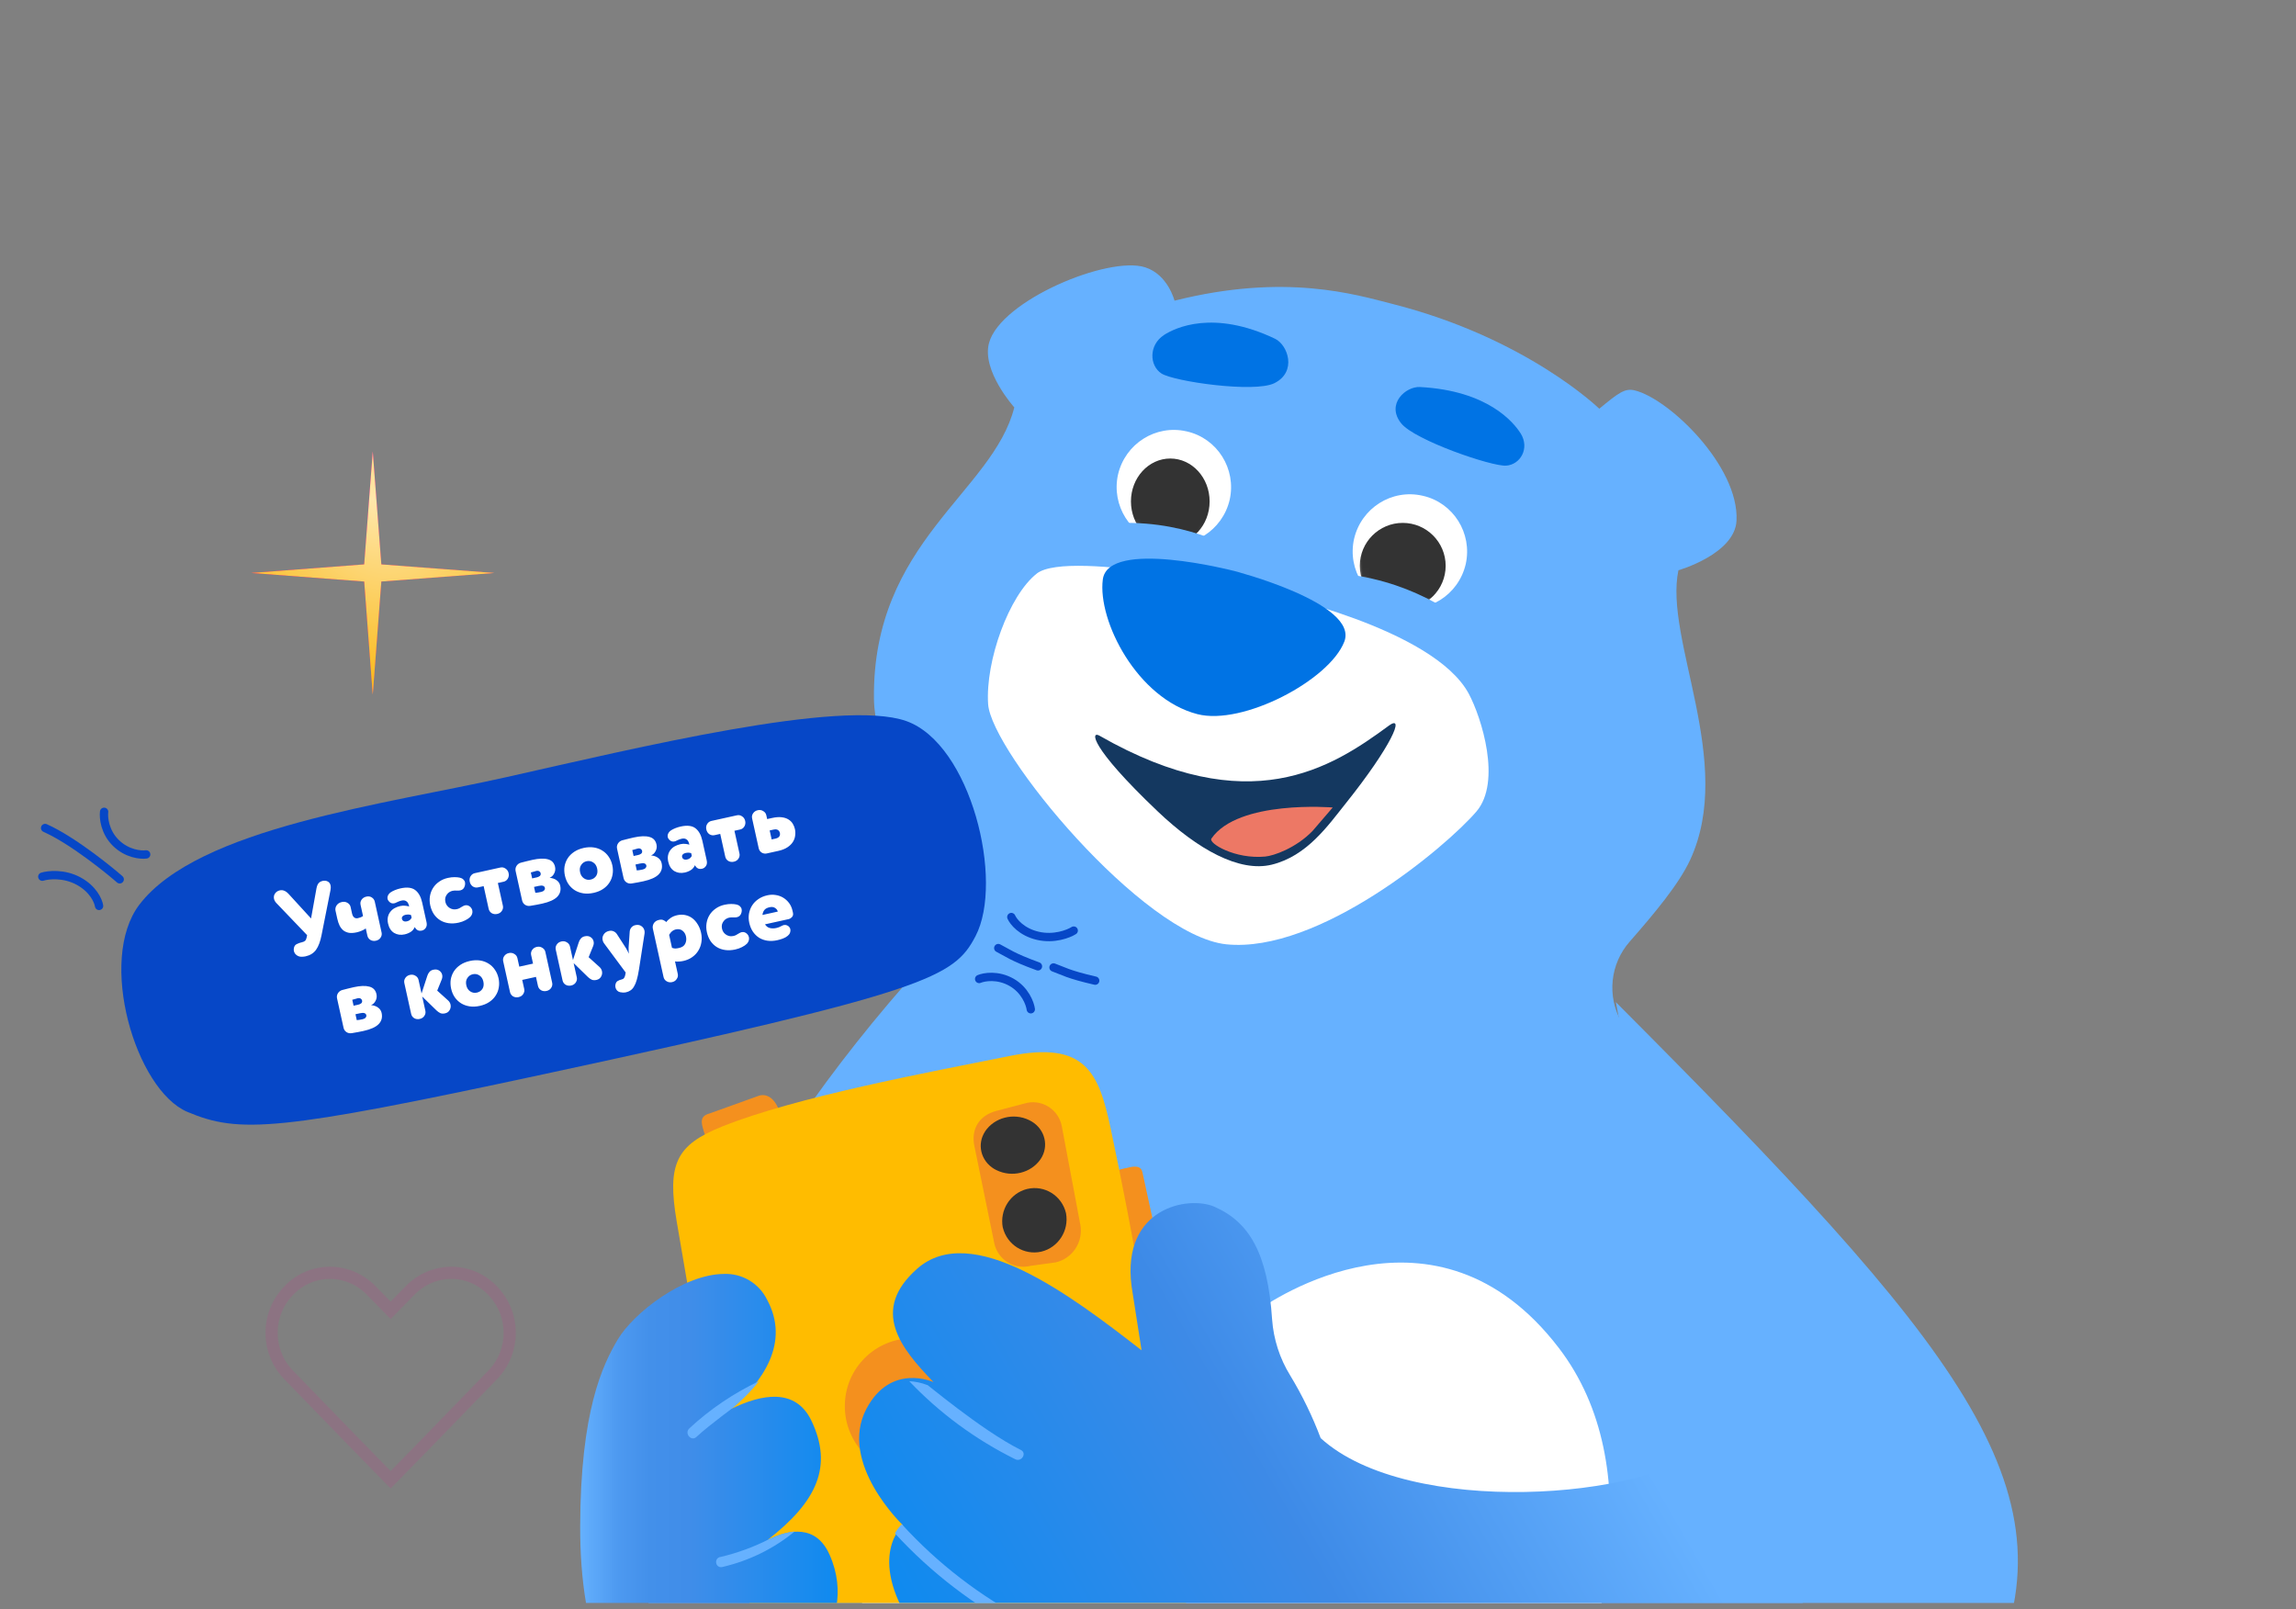 <svg width="321" height="225" viewBox="0 0 321 225" fill="none" xmlns="http://www.w3.org/2000/svg">
<rect x="0" y="0" width="321" height="225" fill="#808080" stroke="none"/>
<g clip-path="url(#clip0_948_5766)">
<g clip-path="url(#clip1_948_5766)">
<path d="M129.164 134.621C131.395 129.372 131.342 123.427 129.02 118.22C126.06 111.612 122.254 103.8 122.185 97.657C121.95 75.755 138.806 68.842 141.808 56.958C141.808 56.958 137.219 51.864 138.273 47.957C139.87 42.013 154.958 35.725 160.101 37.373C163.295 38.39 164.206 42.039 164.206 42.039C179.725 38.133 189.547 41.194 194.664 42.489C213.468 47.262 223.593 57.145 223.593 57.145C226.346 54.865 227.192 54.255 228.55 54.582C233.341 55.743 243.132 65.155 242.781 72.775C242.568 77.462 234.656 79.731 234.656 79.731C232.628 89.432 242.605 106.513 236.312 120.189C234.758 123.571 231.324 127.681 227.863 131.63C225.105 134.744 224.632 139.282 226.692 142.899C235.801 158.914 258.8 203.856 250.239 236.106L93.255 234.095C93.255 234.095 74.387 195.461 129.159 134.648" fill="#66B1FF"/>
<path d="M133.281 179.932C154.786 161.282 174.155 181.6 175.713 183.301C177.586 181.943 200.723 165.928 217.957 188.487C230.647 205.101 224.181 230.248 216.11 248.299L125.483 249.106C119.703 229.98 114.415 196.294 133.281 179.932Z" fill="white"/>
<path d="M144.941 80.194C149.48 76.647 177.21 82.913 177.21 82.913C177.21 82.913 200.376 87.763 205.344 96.986C207.117 100.289 209.978 109.311 206.406 113.472C202.122 118.46 184.35 133.339 171.446 132.025C159.767 130.789 138.582 105.123 138.147 98.433C137.754 92.385 141.077 83.225 144.957 80.188" fill="white"/>
<path d="M162.726 46.844C164.297 45.825 169.632 43.247 178.258 47.36C180.053 48.217 181.368 51.972 178.178 53.569C175.399 54.965 164.068 53.328 162.374 52.213C160.681 51.098 160.596 48.234 162.731 46.844" fill="#0073E4"/>
<path d="M212.598 60.597C211.642 59.071 208.031 54.612 198.522 54.11C196.556 54.002 193.736 56.465 195.889 59.178C197.764 61.544 208.581 65.251 210.579 65.102C212.577 64.954 213.891 62.665 212.603 60.597" fill="#0073E4"/>
<path d="M172.483 79.808C172.483 79.808 190.032 84.327 187.942 89.718C185.853 95.109 173.741 101.479 167.408 99.846C158.969 97.668 153.441 86.778 154.182 81.022C154.923 75.267 172.467 79.808 172.467 79.808" fill="#0073E4"/>
<path d="M194.119 101.495C186.159 107.347 174.649 114.842 153.705 102.851C152.501 102.16 152.265 104.311 161.832 113.419C167.464 118.779 173.278 121.987 177.786 120.893C182.732 119.695 185.688 115.397 188.161 112.304C194.489 104.39 196.566 99.689 194.114 101.49" fill="#143860"/>
<path d="M189.309 75.347C188.352 79.657 191.037 83.928 195.3 84.894C195.316 84.894 195.332 84.899 195.354 84.905C199.644 85.886 203.917 83.192 204.922 78.866C205.878 74.556 203.193 70.285 198.93 69.319C198.914 69.319 198.898 69.314 198.877 69.308C194.587 68.326 190.313 71.021 189.309 75.347Z" fill="white"/>
<path d="M156.307 66.357C155.355 70.667 158.042 74.939 162.314 75.899C162.325 75.899 162.335 75.899 162.346 75.905C166.639 76.887 170.916 74.191 171.922 69.865C172.879 65.555 170.192 61.283 165.926 60.317C165.909 60.317 165.893 60.312 165.872 60.306C161.578 59.33 157.307 62.03 156.307 66.357Z" fill="white"/>
<path d="M160.629 176.795L158.962 177.079C157.996 177.248 157.072 176.611 156.897 175.653L155.123 164.669C154.953 163.716 157.518 163.295 157.518 163.295C158.782 162.958 159.567 163.011 159.737 163.964L162.09 174.789C162.254 175.742 161.612 176.648 160.645 176.816H160.635" fill="#F4901E"/>
<path d="M108.92 155.251L109.016 155.56C109.397 156.789 108.647 158.075 107.351 158.434C107.345 158.434 107.34 158.434 107.329 158.439L101.561 160.013C100.249 160.372 98.877 159.669 98.481 158.434L98.385 158.125C97.999 156.896 97.849 156.041 99.188 155.681L106.167 153.172C107.484 152.812 108.513 153.997 108.898 155.231" fill="#F4901E"/>
<path d="M118.514 248.464C129.069 249.861 156.574 248.544 156.574 248.544C162.231 247.926 167.626 245.346 167.077 237.847C165.689 218.814 161.852 188.764 155.299 157.856C153.628 149.973 151.803 145.512 141.199 147.633C129.785 149.92 111.181 153.384 100.935 157.51C94.569 160.073 93.224 162.68 94.611 170.792C98.005 190.587 103.385 222.774 109.607 241.946C111.176 246.775 113.503 247.809 118.508 248.459" fill="#FFBC00"/>
<path d="M144.052 176.983L147.605 176.494C149.964 175.941 151.476 173.627 151.041 171.239L148.448 157.46C148.024 155.226 145.882 153.758 143.655 154.178C143.533 154.199 143.405 154.231 143.283 154.269L139.243 155.332C136.91 155.96 135.743 157.848 136.221 160.193L139.004 173.792C139.466 176.036 141.65 177.483 143.888 177.02C143.941 177.01 143.999 176.999 144.052 176.983Z" fill="#F4901E"/>
<path d="M137.737 158.169C136.55 159.951 137.114 162.302 138.99 163.426C139.093 163.488 139.202 163.545 139.31 163.596C141.48 164.669 144.159 164.001 145.487 162.056C146.681 160.279 146.122 157.928 144.245 156.799C144.121 156.722 143.991 156.655 143.86 156.593C141.686 155.546 139.023 156.239 137.716 158.19" fill="#333333"/>
<path d="M140.201 171.613C140.783 174.038 143.174 175.54 145.581 174.995C147.961 174.422 149.483 172.058 149.038 169.622C148.466 167.169 146.037 165.651 143.614 166.229H143.603C141.24 166.824 139.745 169.183 140.195 171.608" fill="#333333"/>
<path d="M118.116 196.511C118.063 201.757 122.274 206.053 127.52 206.106C132.766 206.159 137.062 201.947 137.115 196.701C137.168 191.455 132.956 187.159 127.71 187.107C127.679 187.107 127.647 187.107 127.615 187.107C122.396 187.085 118.147 191.292 118.116 196.511Z" fill="#F4901E"/>
<path d="M127.501 227.25C121.183 217.536 126.229 213.235 126.229 213.235C126.229 213.235 117.111 204.548 121.145 196.945C124.568 190.496 130.519 193.237 130.519 193.237C125.851 188.428 121.694 183.197 128.193 177.411C135.816 170.625 149.645 181.044 159.599 188.786L158.199 179.799C156.799 168.798 166.183 167.136 169.792 168.718C174.663 170.855 177.244 175.226 177.851 184.469C178.053 187.247 178.921 189.935 180.38 192.302C182.067 195.085 183.493 198.019 184.638 201.064C196.934 212.284 230.746 209.543 238.139 202.208C239.986 200.375 240.683 197.837 238.634 192.686C233.109 178.795 225.907 140.106 225.907 140.106C273.723 188.07 290.405 208.026 278.338 233.966C265.366 261.861 217.097 271.693 165.88 254.803C165.88 254.793 140.617 247.414 127.501 227.25Z" fill="url(#paint0_linear_948_5766)"/>
<path d="M127.115 193.106C127.985 193.147 128.84 193.332 129.646 193.649C128.966 192.968 137.15 199.958 142.723 202.722C143.614 203.162 142.829 204.457 141.937 204.016C136.374 201.258 131.355 197.564 127.121 193.106" fill="#66B1FF"/>
<path d="M125.121 214.378C125.373 213.905 125.7 213.479 126.086 213.106C131.11 218.624 137.082 223.21 143.72 226.663C144.621 227.131 143.822 228.477 142.916 228.009C136.225 224.529 130.203 219.922 125.115 214.383" fill="#66B1FF"/>
<path d="M107.231 181.689C110.527 187.745 106.588 193.214 102.244 196.979C106.444 194.912 111.224 193.988 113.446 198.64C116.477 204.99 114.249 209.935 107.284 215.324C110.373 213.781 114.095 213.135 115.977 217.359C120.629 227.805 109.517 235.923 109.517 235.923C108.247 241.264 103.339 243.128 99.097 243.106C85.05 243.048 81.078 227.896 81.115 213.396C81.158 197.316 84.22 190.891 86.363 187.286C88.575 183.547 95.619 178.111 101.25 178.111C103.77 178.02 106.109 179.419 107.231 181.689Z" fill="url(#paint1_linear_948_5766)"/>
<path d="M96.374 199.704C99.262 197.021 102.549 194.799 106.115 193.106C105.105 194.38 103.969 195.554 102.723 196.607C103.017 196.466 99.278 199.117 97.363 200.904C96.632 201.586 95.643 200.38 96.369 199.72" fill="#66B1FF"/>
<path d="M100.703 217.69C103.103 217.126 105.421 216.273 107.598 215.16C108.694 214.616 109.884 214.258 111.115 214.106C108.216 216.504 104.745 218.21 100.999 219.082C100.038 219.308 99.747 217.896 100.703 217.675" fill="#66B1FF"/>
<path d="M186.326 112.895C186.326 112.895 173.093 111.79 169.36 117.251C168.931 117.881 172.639 120.156 176.885 119.757C178.086 119.644 181.146 118.587 183.48 116.205" fill="#ED7865"/>
<mask id="mask0_948_5766" style="mask-type:luminance" maskUnits="userSpaceOnUse" x="189" y="69" width="17" height="17">
<path d="M189.309 75.347C188.352 79.657 191.037 83.928 195.3 84.894C195.316 84.894 195.332 84.899 195.354 84.905C199.644 85.886 203.917 83.192 204.922 78.866C205.878 74.556 203.193 70.285 198.93 69.319C198.914 69.319 198.898 69.314 198.877 69.308C194.587 68.326 190.313 71.021 189.309 75.347Z" fill="white"/>
</mask>
<g mask="url(#mask0_948_5766)">
<path d="M202.115 79.106C202.115 82.418 199.427 85.106 196.115 85.106C192.803 85.106 190.115 82.418 190.115 79.106C190.115 75.795 192.803 73.106 196.115 73.106C199.427 73.106 202.115 75.795 202.115 79.106Z" fill="#333333"/>
</g>
<mask id="mask1_948_5766" style="mask-type:luminance" maskUnits="userSpaceOnUse" x="156" y="60" width="17" height="17">
<path d="M156.307 66.357C155.355 70.667 158.042 74.939 162.314 75.899C162.325 75.899 162.335 75.899 162.346 75.905C166.639 76.887 170.916 74.191 171.922 69.865C172.879 65.555 170.192 61.283 165.926 60.317C165.909 60.317 165.893 60.312 165.872 60.306C161.578 59.33 157.307 62.03 156.307 66.357Z" fill="white"/>
</mask>
<g mask="url(#mask1_948_5766)">
<path d="M169.115 70.106C169.115 73.42 166.652 76.106 163.615 76.106C160.578 76.106 158.115 73.42 158.115 70.106C158.115 66.793 160.578 64.106 163.615 64.106C166.652 64.106 169.115 66.793 169.115 70.106Z" fill="#333333"/>
</g>
<path d="M204.115 86.522C204.115 86.522 197.11 80.675 186.115 80.106V83.738L201.978 91.106L204.115 86.522Z" fill="#66B1FF"/>
<path d="M172.115 76.604C172.115 76.604 163.831 71.598 152.115 73.564L154.5 77.275L171.509 78.106L172.115 76.604Z" fill="#66B1FF"/>
</g>
<path d="M144.115 141.106C144.005 140.294 143.307 138.399 141.398 137.325C139.489 136.252 137.6 136.576 136.894 136.873" stroke="#0647C7" stroke-width="1.165" stroke-linecap="round"/>
<path d="M150.115 130.106C149.384 130.57 147.352 131.364 145.082 130.833C142.812 130.303 141.676 128.866 141.391 128.213" stroke="#0647C7" stroke-width="1.165" stroke-linecap="round"/>
<path d="M145.115 135.106C141.41 133.754 140.822 133.183 139.566 132.551" stroke="#0647C7" stroke-width="1.165" stroke-linecap="round"/>
<path d="M153.115 137.106C149.27 136.227 148.616 135.733 147.292 135.263" stroke="#0647C7" stroke-width="1.165" stroke-linecap="round"/>
</g>
<path d="M70.845 108.643C88.839 104.604 117.651 97.614 126.694 100.809C135.737 104.005 140.416 123.171 136.389 130.883C133.371 136.663 129.753 138.63 75.888 150.215C38.877 158.176 33.445 158.514 26.203 155.457C18.961 152.4 13.576 134.222 19.491 126.473C27.71 115.708 53.865 112.455 70.845 108.643Z" fill="#0647C7"/>
<path d="M38.311 125.677C38.251 125.403 38.297 125.152 38.45 124.924C38.613 124.693 38.835 124.547 39.118 124.484C39.347 124.434 39.565 124.455 39.771 124.549C39.975 124.633 40.188 124.799 40.41 125.047L43.488 128.411L44.249 124.185C44.311 123.875 44.407 123.641 44.539 123.482C44.67 123.324 44.864 123.216 45.12 123.159C45.377 123.103 45.61 123.13 45.82 123.241C46.028 123.344 46.162 123.532 46.222 123.806C46.257 123.965 46.253 124.174 46.208 124.434L44.952 130.756C44.783 131.628 44.529 132.304 44.191 132.786C43.851 133.26 43.359 133.568 42.714 133.71C42.546 133.747 42.36 133.765 42.156 133.764C41.916 133.77 41.692 133.699 41.483 133.551C41.275 133.403 41.143 133.205 41.088 132.957C41.063 132.842 41.062 132.713 41.086 132.569C41.135 132.289 41.269 132.098 41.487 131.994C41.712 131.879 41.965 131.791 42.248 131.728C42.425 131.689 42.563 131.622 42.662 131.526C42.761 131.43 42.832 131.271 42.876 131.048L42.934 130.743L38.651 126.269C38.469 126.078 38.356 125.88 38.311 125.677ZM49.215 127.703C49.275 127.977 49.378 128.167 49.522 128.274C49.666 128.382 49.835 128.414 50.029 128.371C50.136 128.347 50.262 128.31 50.408 128.26C50.552 128.2 50.668 128.137 50.755 128.072L50.41 126.508C50.353 126.252 50.398 126.015 50.545 125.797C50.698 125.569 50.925 125.422 51.225 125.355C51.517 125.291 51.771 125.332 51.989 125.479C52.205 125.616 52.341 125.813 52.398 126.069L53.349 130.376C53.406 130.632 53.358 130.874 53.205 131.102C53.058 131.32 52.843 131.46 52.561 131.522C52.278 131.585 52.02 131.549 51.787 131.415C51.56 131.271 51.419 131.071 51.362 130.814L51.139 129.807C50.98 129.926 50.786 130.034 50.557 130.13C50.338 130.225 50.108 130.299 49.87 130.352C49.464 130.441 49.107 130.464 48.801 130.421C48.502 130.366 48.241 130.257 48.02 130.093C47.805 129.918 47.626 129.694 47.482 129.42C47.345 129.135 47.235 128.807 47.153 128.436L46.91 127.336C46.853 127.08 46.901 126.833 47.052 126.596C47.211 126.348 47.458 126.187 47.793 126.113C48.093 126.047 48.357 126.086 48.584 126.23C48.817 126.364 48.962 126.559 49.019 126.815L49.215 127.703ZM56.562 130.639C56.024 130.758 55.536 130.69 55.1 130.434C54.67 130.167 54.388 129.729 54.253 129.12C54.179 128.784 54.172 128.48 54.232 128.207C54.292 127.935 54.402 127.697 54.561 127.496C54.718 127.285 54.916 127.111 55.155 126.975C55.402 126.837 55.672 126.736 55.963 126.672C56.228 126.613 56.471 126.601 56.692 126.636C56.92 126.66 57.09 126.696 57.203 126.746L57.176 126.626C57.108 126.317 56.983 126.109 56.802 126C56.627 125.881 56.412 125.85 56.156 125.907C55.997 125.942 55.849 125.988 55.714 126.046C55.585 126.093 55.463 126.148 55.347 126.21C55.307 126.238 55.269 126.255 55.234 126.263C55.199 126.271 55.163 126.279 55.128 126.287C54.96 126.324 54.799 126.308 54.645 126.24C54.5 126.17 54.377 126.054 54.276 125.891C54.236 125.835 54.207 125.767 54.189 125.688C54.15 125.511 54.172 125.339 54.256 125.173C54.347 124.995 54.477 124.851 54.647 124.739C54.792 124.642 54.983 124.544 55.221 124.445C55.468 124.345 55.723 124.265 55.988 124.207C56.898 124.006 57.587 124.085 58.056 124.445C58.525 124.805 58.848 125.387 59.026 126.19L59.632 128.933C59.702 129.251 59.668 129.514 59.528 129.72C59.389 129.927 59.213 130.054 59.001 130.101C58.745 130.157 58.536 130.138 58.377 130.044C58.217 129.95 58.084 129.808 57.977 129.618C57.877 129.881 57.699 130.101 57.442 130.278C57.182 130.447 56.889 130.567 56.562 130.639ZM57.466 127.938C57.252 127.847 56.985 127.836 56.667 127.906C56.499 127.943 56.371 128.013 56.283 128.116C56.192 128.21 56.164 128.332 56.197 128.482C56.226 128.615 56.304 128.714 56.429 128.779C56.555 128.843 56.701 128.857 56.869 128.82C57.072 128.776 57.224 128.705 57.323 128.609C57.429 128.502 57.504 128.402 57.548 128.309L57.466 127.938ZM64.358 124.485C64.226 124.514 64.061 124.523 63.864 124.511C63.761 124.506 63.659 124.505 63.558 124.509C63.465 124.511 63.371 124.522 63.273 124.544C63.114 124.579 62.966 124.64 62.827 124.726C62.689 124.812 62.571 124.926 62.472 125.068C62.372 125.202 62.3 125.356 62.255 125.533C62.22 125.708 62.225 125.901 62.272 126.113C62.317 126.316 62.397 126.488 62.512 126.63C62.626 126.771 62.758 126.886 62.907 126.973C63.054 127.052 63.21 127.106 63.374 127.134C63.544 127.152 63.709 127.144 63.868 127.109C63.992 127.081 64.108 127.042 64.217 126.99C64.326 126.938 64.424 126.879 64.512 126.814C64.592 126.759 64.675 126.713 64.759 126.676C64.842 126.63 64.927 126.597 65.016 126.577C65.298 126.515 65.558 126.601 65.795 126.836C65.917 126.967 65.995 127.111 66.03 127.27C66.07 127.447 66.061 127.616 66.003 127.777C65.946 127.938 65.861 128.077 65.748 128.194C65.581 128.361 65.352 128.518 65.06 128.666C64.778 128.812 64.464 128.923 64.119 128.999C63.625 129.108 63.157 129.132 62.718 129.072C62.278 129.011 61.887 128.875 61.544 128.664C61.201 128.453 60.907 128.17 60.662 127.816C60.425 127.461 60.256 127.049 60.152 126.581C60.056 126.148 60.042 125.725 60.108 125.312C60.174 124.899 60.313 124.521 60.524 124.178C60.742 123.824 61.028 123.525 61.382 123.28C61.734 123.026 62.144 122.848 62.612 122.744C62.947 122.67 63.259 122.634 63.547 122.635C63.834 122.637 64.08 122.661 64.285 122.708C64.48 122.749 64.641 122.829 64.769 122.949C64.896 123.06 64.977 123.195 65.012 123.354C65.043 123.495 65.037 123.654 64.992 123.831C64.897 124.195 64.685 124.413 64.358 124.485ZM70.308 126.632C70.365 126.888 70.316 127.13 70.163 127.359C70.017 127.576 69.802 127.716 69.519 127.779C69.237 127.841 68.979 127.806 68.745 127.672C68.519 127.527 68.377 127.327 68.32 127.071L67.618 123.891L66.823 124.066C66.566 124.123 66.325 124.079 66.098 123.934C65.879 123.779 65.738 123.56 65.675 123.277C65.613 122.995 65.649 122.741 65.785 122.516C65.927 122.281 66.127 122.135 66.383 122.079L69.961 121.289C70.217 121.232 70.455 121.282 70.675 121.437C70.901 121.582 71.046 121.795 71.108 122.078C71.171 122.36 71.13 122.619 70.988 122.855C70.852 123.079 70.656 123.22 70.4 123.276L69.605 123.452L70.308 126.632ZM74.425 120.22C75.335 120.019 76.061 119.993 76.603 120.142C77.144 120.282 77.476 120.63 77.599 121.187C77.64 121.372 77.646 121.547 77.617 121.711C77.588 121.875 77.534 122.026 77.453 122.164C77.382 122.3 77.292 122.417 77.183 122.515C77.073 122.605 76.96 122.676 76.842 122.73C77.238 122.763 77.564 122.876 77.82 123.07C78.083 123.253 78.25 123.503 78.32 123.821C78.457 124.439 78.317 124.961 77.902 125.386C77.493 125.801 76.79 126.118 75.791 126.339C75.57 126.387 75.309 126.441 75.007 126.498C74.713 126.554 74.423 126.604 74.136 126.648C73.868 126.689 73.625 126.641 73.409 126.503C73.192 126.357 73.054 126.151 72.995 125.886L72.09 121.792C72.033 121.535 72.073 121.295 72.208 121.071C72.353 120.844 72.551 120.694 72.804 120.62C73.049 120.556 73.308 120.49 73.579 120.421C73.86 120.349 74.142 120.282 74.425 120.22ZM74.845 124.824C74.918 124.818 75.035 124.805 75.198 124.788C75.368 124.76 75.524 124.73 75.665 124.699C75.85 124.658 75.987 124.586 76.076 124.483C76.171 124.369 76.206 124.255 76.181 124.14C76.114 123.84 75.821 123.747 75.299 123.862L74.663 124.003L74.845 124.824ZM74.4 122.81L75.062 122.664C75.212 122.631 75.347 122.569 75.466 122.478C75.583 122.378 75.623 122.244 75.585 122.076C75.56 121.961 75.494 121.874 75.388 121.814C75.281 121.745 75.138 121.73 74.962 121.769C74.9 121.783 74.83 121.803 74.753 121.829C74.673 121.847 74.595 121.869 74.517 121.895C74.446 121.911 74.381 121.93 74.321 121.952C74.268 121.964 74.233 121.972 74.215 121.976L74.4 122.81ZM82.987 124.833C82.475 124.947 81.998 124.968 81.557 124.899C81.115 124.83 80.717 124.686 80.363 124.468C80.018 124.247 79.724 123.965 79.481 123.62C79.247 123.274 79.08 122.875 78.98 122.424C78.881 121.974 78.864 121.542 78.93 121.129C79.005 120.714 79.153 120.334 79.373 119.989C79.602 119.642 79.902 119.344 80.274 119.096C80.645 118.847 81.087 118.666 81.599 118.553C82.111 118.44 82.588 118.418 83.03 118.487C83.471 118.556 83.865 118.701 84.21 118.922C84.564 119.14 84.858 119.422 85.092 119.769C85.335 120.114 85.506 120.511 85.606 120.962C85.706 121.412 85.718 121.845 85.643 122.26C85.576 122.673 85.429 123.053 85.2 123.4C84.98 123.745 84.684 124.042 84.313 124.291C83.942 124.539 83.5 124.72 82.987 124.833ZM82.009 120.408C81.691 120.478 81.438 120.654 81.25 120.937C81.061 121.21 81.011 121.55 81.101 121.956C81.185 122.336 81.368 122.62 81.65 122.808C81.933 122.996 82.242 123.053 82.577 122.978C82.913 122.904 83.171 122.731 83.352 122.46C83.531 122.18 83.576 121.836 83.486 121.43C83.4 121.041 83.217 120.757 82.936 120.578C82.654 120.391 82.345 120.334 82.009 120.408ZM88.607 117.089C89.517 116.888 90.243 116.862 90.786 117.011C91.326 117.151 91.658 117.5 91.781 118.056C91.822 118.242 91.829 118.416 91.8 118.58C91.771 118.744 91.717 118.895 91.636 119.033C91.564 119.169 91.474 119.287 91.366 119.385C91.256 119.474 91.142 119.545 91.025 119.599C91.421 119.632 91.747 119.745 92.003 119.939C92.266 120.122 92.432 120.372 92.503 120.69C92.639 121.308 92.5 121.83 92.084 122.255C91.676 122.67 90.972 122.987 89.974 123.208C89.753 123.256 89.492 123.31 89.189 123.367C88.896 123.423 88.606 123.473 88.319 123.517C88.05 123.558 87.808 123.51 87.592 123.372C87.374 123.226 87.236 123.02 87.178 122.755L86.272 118.661C86.216 118.405 86.255 118.164 86.391 117.94C86.536 117.713 86.734 117.563 86.986 117.489C87.232 117.425 87.49 117.359 87.762 117.29C88.043 117.218 88.325 117.152 88.607 117.089ZM89.028 121.693C89.1 121.687 89.218 121.675 89.381 121.657C89.551 121.629 89.706 121.599 89.848 121.568C90.033 121.527 90.17 121.455 90.259 121.352C90.354 121.239 90.389 121.124 90.364 121.009C90.297 120.709 90.003 120.616 89.482 120.732L88.846 120.872L89.028 121.693ZM88.582 119.679L89.245 119.533C89.395 119.5 89.53 119.438 89.648 119.347C89.765 119.247 89.805 119.113 89.768 118.945C89.743 118.83 89.677 118.743 89.571 118.683C89.463 118.614 89.321 118.599 89.144 118.638C89.082 118.652 89.013 118.672 88.935 118.698C88.856 118.716 88.777 118.738 88.7 118.764C88.629 118.78 88.564 118.799 88.504 118.821C88.451 118.833 88.415 118.841 88.398 118.845L88.582 119.679ZM95.733 121.992C95.194 122.111 94.707 122.043 94.27 121.787C93.841 121.52 93.558 121.082 93.424 120.473C93.35 120.137 93.343 119.833 93.403 119.56C93.463 119.288 93.573 119.05 93.732 118.848C93.889 118.638 94.087 118.464 94.326 118.328C94.573 118.19 94.843 118.089 95.134 118.025C95.399 117.966 95.642 117.954 95.863 117.989C96.09 118.013 96.26 118.049 96.373 118.099L96.347 117.979C96.279 117.67 96.154 117.461 95.972 117.353C95.798 117.234 95.582 117.203 95.326 117.26C95.167 117.295 95.02 117.341 94.885 117.399C94.756 117.446 94.634 117.501 94.518 117.563C94.478 117.591 94.44 117.608 94.404 117.616C94.369 117.624 94.334 117.632 94.298 117.639C94.13 117.676 93.97 117.661 93.816 117.593C93.67 117.523 93.547 117.407 93.447 117.244C93.406 117.188 93.377 117.12 93.36 117.041C93.321 116.864 93.343 116.692 93.427 116.526C93.517 116.348 93.647 116.203 93.817 116.092C93.963 115.995 94.154 115.897 94.392 115.798C94.638 115.698 94.894 115.618 95.159 115.559C96.069 115.359 96.758 115.438 97.227 115.798C97.695 116.158 98.019 116.739 98.196 117.543L98.803 120.286C98.873 120.604 98.838 120.866 98.699 121.073C98.559 121.28 98.383 121.407 98.171 121.454C97.915 121.51 97.707 121.491 97.547 121.397C97.387 121.303 97.254 121.161 97.147 120.971C97.048 121.234 96.87 121.454 96.612 121.631C96.353 121.8 96.06 121.92 95.733 121.992ZM96.637 119.291C96.422 119.199 96.156 119.189 95.838 119.259C95.67 119.296 95.542 119.366 95.453 119.469C95.363 119.563 95.334 119.685 95.368 119.835C95.397 119.968 95.474 120.067 95.6 120.131C95.725 120.196 95.872 120.21 96.04 120.173C96.243 120.128 96.394 120.058 96.493 119.962C96.6 119.855 96.675 119.755 96.719 119.662L96.637 119.291ZM103.384 119.33C103.44 119.586 103.392 119.829 103.239 120.057C103.092 120.275 102.878 120.415 102.595 120.477C102.312 120.54 102.054 120.504 101.821 120.37C101.594 120.226 101.453 120.025 101.396 119.769L100.693 116.589L99.898 116.765C99.642 116.821 99.4 116.777 99.174 116.633C98.954 116.477 98.813 116.258 98.751 115.976C98.688 115.693 98.725 115.439 98.861 115.215C99.003 114.979 99.203 114.834 99.459 114.777L103.036 113.987C103.293 113.931 103.531 113.98 103.75 114.135C103.977 114.28 104.121 114.494 104.184 114.776C104.246 115.059 104.206 115.318 104.064 115.553C103.928 115.778 103.732 115.918 103.476 115.975L102.681 116.15L103.384 119.33ZM107.945 114.363C108.466 114.248 108.912 114.214 109.284 114.262C109.665 114.307 109.979 114.409 110.228 114.568C110.484 114.724 110.685 114.921 110.83 115.157C110.975 115.394 111.077 115.645 111.136 115.91C111.2 116.201 111.212 116.504 111.17 116.819C111.137 117.132 111.031 117.429 110.853 117.709C110.682 117.988 110.428 118.239 110.088 118.462C109.757 118.683 109.331 118.851 108.81 118.966L107.206 119.32C106.95 119.377 106.71 119.337 106.485 119.201C106.267 119.055 106.13 118.854 106.074 118.597L105.151 114.424C105.094 114.168 105.139 113.931 105.286 113.713C105.439 113.485 105.657 113.339 105.94 113.277C106.222 113.214 106.477 113.255 106.703 113.4C106.937 113.534 107.082 113.729 107.138 113.985L107.256 114.515L107.945 114.363ZM107.885 117.364L108.389 117.253C108.654 117.194 108.837 117.098 108.937 116.965C109.044 116.821 109.076 116.652 109.033 116.457C108.99 116.263 108.894 116.122 108.745 116.034C108.605 115.945 108.398 115.93 108.124 115.991L107.607 116.105L107.885 117.364ZM49.458 138.02C50.368 137.82 51.094 137.794 51.637 137.942C52.178 138.083 52.509 138.431 52.632 138.987C52.673 139.173 52.68 139.347 52.651 139.511C52.622 139.675 52.568 139.826 52.487 139.964C52.415 140.101 52.325 140.218 52.217 140.316C52.107 140.405 51.993 140.476 51.876 140.53C52.272 140.563 52.598 140.676 52.854 140.87C53.117 141.053 53.283 141.303 53.354 141.621C53.49 142.24 53.351 142.761 52.935 143.187C52.527 143.601 51.823 143.919 50.825 144.139C50.604 144.188 50.343 144.241 50.04 144.298C49.747 144.354 49.457 144.404 49.17 144.449C48.901 144.49 48.659 144.441 48.443 144.303C48.225 144.157 48.087 143.951 48.029 143.686L47.124 139.592C47.067 139.336 47.106 139.095 47.242 138.871C47.387 138.645 47.585 138.494 47.837 138.42C48.083 138.357 48.341 138.29 48.613 138.221C48.894 138.15 49.176 138.083 49.458 138.02ZM49.879 142.625C49.951 142.618 50.069 142.606 50.232 142.588C50.402 142.56 50.557 142.53 50.699 142.499C50.884 142.458 51.021 142.386 51.11 142.283C51.205 142.17 51.24 142.056 51.215 141.941C51.148 141.64 50.854 141.548 50.333 141.663L49.697 141.803L49.879 142.625ZM49.434 140.611L50.096 140.464C50.246 140.431 50.381 140.369 50.5 140.278C50.616 140.178 50.656 140.044 50.619 139.876C50.594 139.762 50.528 139.674 50.422 139.614C50.314 139.545 50.172 139.53 49.995 139.569C49.934 139.583 49.864 139.603 49.786 139.63C49.707 139.647 49.628 139.669 49.551 139.695C49.48 139.711 49.415 139.73 49.355 139.753C49.302 139.764 49.267 139.772 49.249 139.776L49.434 140.611ZM59.03 139.326L59.469 141.314C59.526 141.57 59.477 141.812 59.324 142.04C59.178 142.258 58.963 142.398 58.68 142.46C58.398 142.523 58.14 142.487 57.906 142.353C57.68 142.209 57.538 142.009 57.482 141.752L56.53 137.446C56.473 137.19 56.518 136.953 56.664 136.735C56.818 136.507 57.036 136.362 57.318 136.299C57.601 136.237 57.856 136.278 58.082 136.422C58.316 136.556 58.461 136.751 58.517 137.007L58.936 138.902L59.731 136.461C59.801 136.233 59.902 136.044 60.036 135.894C60.168 135.735 60.348 135.63 60.578 135.58C60.905 135.507 61.177 135.545 61.395 135.691C61.621 135.836 61.763 136.036 61.82 136.292C61.867 136.504 61.845 136.722 61.756 136.946L61.127 138.502L62.637 139.864C62.821 140.027 62.939 140.223 62.99 140.453C63.048 140.718 63.007 140.973 62.867 141.217C62.735 141.459 62.519 141.613 62.218 141.679C61.962 141.736 61.742 141.724 61.558 141.645C61.382 141.563 61.206 141.44 61.031 141.275L59.03 139.326ZM67.079 140.634C66.567 140.747 66.09 140.769 65.649 140.7C65.207 140.631 64.809 140.487 64.455 140.268C64.11 140.048 63.816 139.766 63.573 139.421C63.339 139.074 63.172 138.676 63.072 138.225C62.973 137.775 62.956 137.343 63.022 136.93C63.097 136.515 63.245 136.135 63.465 135.79C63.694 135.443 63.994 135.145 64.366 134.896C64.737 134.648 65.179 134.467 65.691 134.354C66.203 134.24 66.68 134.219 67.122 134.288C67.563 134.357 67.957 134.502 68.302 134.722C68.656 134.941 68.95 135.223 69.184 135.57C69.427 135.914 69.598 136.312 69.698 136.763C69.797 137.213 69.81 137.646 69.735 138.061C69.669 138.474 69.521 138.854 69.292 139.201C69.072 139.546 68.776 139.843 68.405 140.091C68.034 140.34 67.592 140.521 67.079 140.634ZM66.101 136.209C65.783 136.279 65.53 136.455 65.342 136.737C65.153 137.011 65.103 137.351 65.193 137.757C65.277 138.137 65.46 138.421 65.742 138.609C66.025 138.796 66.334 138.853 66.669 138.779C67.005 138.705 67.263 138.532 67.444 138.261C67.623 137.98 67.668 137.637 67.578 137.231C67.492 136.842 67.309 136.558 67.028 136.379C66.746 136.191 66.437 136.134 66.101 136.209ZM74.259 133.532C74.202 133.276 74.247 133.039 74.394 132.822C74.547 132.593 74.765 132.448 75.048 132.385C75.33 132.323 75.585 132.364 75.811 132.509C76.045 132.642 76.19 132.837 76.247 133.093L77.199 137.4C77.255 137.656 77.207 137.898 77.053 138.127C76.907 138.344 76.692 138.484 76.41 138.547C76.127 138.609 75.869 138.573 75.636 138.44C75.409 138.295 75.268 138.095 75.211 137.838L74.933 136.58L73.011 137.004L73.29 138.263C73.346 138.519 73.298 138.761 73.144 138.99C72.998 139.207 72.784 139.347 72.501 139.41C72.218 139.472 71.96 139.436 71.727 139.303C71.5 139.158 71.359 138.958 71.302 138.701L70.35 134.395C70.293 134.139 70.338 133.902 70.485 133.684C70.638 133.456 70.856 133.311 71.139 133.248C71.421 133.186 71.676 133.227 71.903 133.371C72.136 133.505 72.281 133.7 72.338 133.956L72.601 135.149L74.523 134.725L74.259 133.532ZM80.2 134.653L80.64 136.64C80.696 136.896 80.648 137.139 80.495 137.367C80.348 137.585 80.134 137.725 79.851 137.787C79.568 137.849 79.31 137.814 79.077 137.68C78.85 137.535 78.709 137.335 78.652 137.079L77.7 132.773C77.643 132.516 77.688 132.28 77.835 132.062C77.988 131.833 78.206 131.688 78.489 131.626C78.772 131.563 79.026 131.604 79.253 131.749C79.486 131.883 79.631 132.078 79.688 132.334L80.107 134.229L80.901 131.788C80.971 131.559 81.073 131.37 81.207 131.22C81.338 131.062 81.519 130.957 81.749 130.906C82.075 130.834 82.348 130.871 82.565 131.018C82.792 131.162 82.933 131.362 82.99 131.619C83.037 131.831 83.016 132.048 82.926 132.272L82.297 133.828L83.808 135.19C83.992 135.353 84.109 135.55 84.16 135.78C84.219 136.045 84.178 136.299 84.037 136.543C83.905 136.785 83.689 136.94 83.389 137.006C83.133 137.062 82.912 137.051 82.728 136.971C82.552 136.889 82.377 136.766 82.201 136.601L80.2 134.653ZM87.517 132.565C87.601 132.695 87.671 132.823 87.727 132.949C87.792 133.074 87.857 133.203 87.924 133.337C87.912 133.2 87.9 133.064 87.889 132.927C87.875 132.782 87.874 132.63 87.885 132.47L88.038 130.268C88.053 130.042 88.129 129.845 88.268 129.675C88.415 129.504 88.599 129.394 88.82 129.345C89.156 129.271 89.439 129.315 89.669 129.477C89.898 129.63 90.041 129.84 90.1 130.105C90.131 130.246 90.135 130.389 90.111 130.533L89.332 135.555C89.239 136.141 89.136 136.622 89.025 136.998C88.916 137.384 88.785 137.695 88.634 137.933C88.493 138.177 88.329 138.356 88.142 138.472C87.965 138.594 87.762 138.681 87.532 138.732C87.382 138.765 87.237 138.778 87.096 138.772C86.956 138.766 86.823 138.749 86.696 138.722C86.53 138.684 86.388 138.604 86.268 138.483C86.157 138.359 86.084 138.217 86.049 138.058C86.024 137.944 86.018 137.834 86.032 137.729C86.072 137.451 86.179 137.261 86.35 137.158C86.522 137.055 86.719 136.98 86.939 136.931C87.081 136.9 87.186 136.83 87.255 136.722C87.332 136.613 87.385 136.476 87.414 136.312L87.476 135.965L84.447 131.881C84.356 131.762 84.292 131.618 84.255 131.451C84.192 131.168 84.24 130.903 84.398 130.655C84.564 130.396 84.81 130.23 85.136 130.158C85.393 130.102 85.615 130.122 85.803 130.219C85.998 130.306 86.154 130.443 86.269 130.631L87.517 132.565ZM93.952 132.52C94.122 132.575 94.273 132.607 94.404 132.615C94.542 132.612 94.718 132.587 94.93 132.54C95.362 132.445 95.652 132.247 95.799 131.946C95.952 131.634 95.988 131.292 95.906 130.921C95.83 130.577 95.664 130.308 95.408 130.114C95.161 129.919 94.847 129.863 94.467 129.947C94.096 130.028 93.791 130.281 93.551 130.705L93.952 132.52ZM92.143 128.611C92.391 128.557 92.592 128.568 92.748 128.645C92.913 128.719 93.049 128.81 93.156 128.916C93.288 128.72 93.483 128.533 93.74 128.356C93.996 128.17 94.309 128.036 94.68 127.954C95.078 127.866 95.456 127.861 95.816 127.939C96.185 128.016 96.515 128.165 96.805 128.388C97.095 128.611 97.343 128.895 97.549 129.239C97.763 129.58 97.92 129.972 98.017 130.414C98.117 130.864 98.131 131.306 98.06 131.738C97.996 132.16 97.854 132.548 97.636 132.902C97.427 133.254 97.142 133.558 96.781 133.813C96.43 134.067 96.011 134.247 95.525 134.355C95.322 134.399 95.115 134.427 94.904 134.436C94.704 134.453 94.526 134.445 94.371 134.415L94.758 136.164C94.814 136.42 94.765 136.658 94.61 136.877C94.465 137.104 94.252 137.248 93.969 137.311C93.686 137.373 93.427 137.333 93.192 137.19C92.967 137.055 92.827 136.859 92.77 136.603L91.276 129.845C91.22 129.589 91.262 129.339 91.402 129.095C91.552 128.849 91.799 128.687 92.143 128.611ZM103.033 128.236C102.901 128.266 102.736 128.274 102.538 128.262C102.435 128.257 102.333 128.256 102.232 128.26C102.14 128.262 102.045 128.274 101.948 128.295C101.789 128.33 101.64 128.391 101.502 128.477C101.363 128.563 101.245 128.677 101.147 128.819C101.047 128.953 100.974 129.108 100.93 129.284C100.894 129.459 100.9 129.652 100.947 129.864C100.992 130.067 101.072 130.24 101.186 130.381C101.301 130.523 101.433 130.637 101.582 130.725C101.729 130.803 101.884 130.857 102.048 130.886C102.219 130.904 102.384 130.895 102.543 130.86C102.667 130.833 102.783 130.793 102.892 130.741C103.001 130.689 103.099 130.63 103.186 130.565C103.267 130.51 103.349 130.464 103.434 130.427C103.516 130.381 103.602 130.348 103.69 130.329C103.973 130.266 104.233 130.352 104.47 130.587C104.592 130.718 104.67 130.863 104.705 131.022C104.744 131.198 104.735 131.367 104.678 131.528C104.621 131.689 104.536 131.828 104.423 131.946C104.256 132.112 104.027 132.269 103.735 132.417C103.452 132.563 103.139 132.674 102.794 132.75C102.299 132.859 101.832 132.884 101.393 132.823C100.953 132.763 100.562 132.627 100.218 132.415C99.875 132.204 99.581 131.921 99.336 131.568C99.1 131.212 98.93 130.8 98.827 130.332C98.731 129.899 98.716 129.476 98.783 129.063C98.849 128.65 98.987 128.272 99.199 127.929C99.417 127.575 99.703 127.276 100.057 127.031C100.408 126.778 100.818 126.599 101.286 126.496C101.622 126.422 101.934 126.385 102.221 126.387C102.509 126.388 102.755 126.412 102.96 126.46C103.154 126.5 103.316 126.58 103.444 126.7C103.57 126.811 103.651 126.946 103.686 127.105C103.718 127.247 103.711 127.406 103.667 127.582C103.571 127.946 103.36 128.164 103.033 128.236ZM108.741 127.449C108.696 127.245 108.571 127.079 108.367 126.948C108.168 126.806 107.91 126.77 107.592 126.841C107.257 126.915 107.016 127.042 106.871 127.222C106.725 127.403 106.633 127.636 106.595 127.923L108.741 127.449ZM107.292 125.17C107.672 125.086 108.049 125.072 108.423 125.129C108.806 125.183 109.157 125.305 109.477 125.494C109.796 125.683 110.074 125.932 110.309 126.241C110.544 126.55 110.708 126.917 110.802 127.341L110.861 127.606C110.917 127.862 110.87 128.067 110.719 128.221C110.576 128.373 110.421 128.468 110.253 128.505L106.954 129.233C107.114 129.494 107.332 129.664 107.608 129.742C107.894 129.818 108.2 129.819 108.527 129.747C108.642 129.722 108.768 129.685 108.905 129.636C109.041 129.578 109.183 129.51 109.332 129.431C109.415 129.384 109.5 129.352 109.589 129.332C109.739 129.299 109.885 129.313 110.029 129.374C110.17 129.426 110.288 129.521 110.383 129.657C110.436 129.729 110.474 129.818 110.498 129.924C110.531 130.074 110.515 130.235 110.451 130.406C110.394 130.567 110.287 130.711 110.13 130.839C109.935 131.002 109.704 131.132 109.438 131.228C109.181 131.322 108.928 131.396 108.681 131.45C108.186 131.56 107.724 131.583 107.293 131.521C106.862 131.458 106.475 131.321 106.132 131.11C105.797 130.896 105.508 130.613 105.263 130.259C105.027 129.904 104.857 129.492 104.753 129.024C104.658 128.591 104.643 128.168 104.709 127.755C104.784 127.34 104.927 126.961 105.139 126.618C105.357 126.264 105.647 125.964 106.01 125.717C106.37 125.461 106.798 125.279 107.292 125.17Z" fill="white"/>
<path d="M52.115 63.106L53.318 78.904L69.115 80.106L53.318 81.308L52.115 97.106L50.913 81.308L35.115 80.106L50.913 78.904L52.115 63.106Z" fill="url(#paint2_radial_948_5766)"/>
<path d="M52.115 63.106L53.318 78.904L69.115 80.106L53.318 81.308L52.115 97.106L50.913 81.308L35.115 80.106L50.913 78.904L52.115 63.106Z" fill="url(#paint3_radial_948_5766)"/>
<path opacity="0.1" d="M68.847 192.264L68.845 192.266L60.014 201.363L60.013 201.365L54.615 206.887L49.218 201.365L49.217 201.363L40.386 192.266L40.384 192.264C37.163 188.968 37.163 183.719 40.384 180.423L40.384 180.423L40.389 180.418C43.536 177.142 48.689 177.135 51.903 180.423L52.465 179.873L51.903 180.423L54.006 182.574L54.615 183.198L55.225 182.574L57.328 180.423C60.542 177.135 65.695 177.142 68.842 180.418L68.842 180.418L68.847 180.423C72.069 183.719 72.069 188.968 68.847 192.264Z" stroke="#FF0199" stroke-width="1.705"/>
<path d="M14.556 113.499C14.453 114.313 14.637 116.323 16.203 117.855C17.769 119.386 19.677 119.561 20.436 119.457" stroke="#0647C7" stroke-width="1.165" stroke-linecap="round"/>
<path d="M5.914 122.571C6.74 122.313 8.908 122.072 10.963 123.172C13.019 124.272 13.745 125.954 13.851 126.658" stroke="#0647C7" stroke-width="1.165" stroke-linecap="round"/>
<path d="M6.307 115.765C10.286 117.533 15.687 122.004 16.736 122.939" stroke="#0647C7" stroke-width="1.165" stroke-linecap="round"/>
<defs>
<linearGradient id="paint0_linear_948_5766" x1="138.844" y1="247.056" x2="263.229" y2="175.517" gradientUnits="userSpaceOnUse">
<stop stop-color="#0F8AEF"/>
<stop offset="0.37" stop-color="#3D8AE7"/>
<stop offset="0.7" stop-color="#66B1FF"/>
</linearGradient>
<linearGradient id="paint1_linear_948_5766" x1="117.115" y1="210.608" x2="81.115" y2="210.608" gradientUnits="userSpaceOnUse">
<stop stop-color="#0F8AEF"/>
<stop offset="0.58" stop-color="#408DE9"/>
<stop offset="0.73" stop-color="#4390EA"/>
<stop offset="0.85" stop-color="#4D99F0"/>
<stop offset="0.96" stop-color="#5EAAFA"/>
<stop offset="1" stop-color="#66B1FF"/>
</linearGradient>
<radialGradient id="paint2_radial_948_5766" cx="0" cy="0" r="1" gradientUnits="userSpaceOnUse" gradientTransform="translate(42.059 66.376) rotate(49.462) scale(33.322 46.017)">
<stop stop-color="#FF00D6"/>
<stop offset="0.562" stop-color="#FF004D"/>
<stop offset="1" stop-color="#FF6291"/>
</radialGradient>
<radialGradient id="paint3_radial_948_5766" cx="0" cy="0" r="1" gradientUnits="userSpaceOnUse" gradientTransform="translate(52.122 69.787) rotate(136.73) scale(22.433 28.239)">
<stop stop-color="#FFE7AB"/>
<stop offset="1" stop-color="#FABC22"/>
</radialGradient>
<clipPath id="clip0_948_5766">
<rect width="247" height="223" fill="white" transform="translate(73.115 1.106)"/>
</clipPath>
<clipPath id="clip1_948_5766">
<path d="M19.115 27.106H283.115V225.106H43.115C29.86 225.106 19.115 214.361 19.115 201.106V27.106Z" fill="white"/>
</clipPath>
</defs>
</svg>
